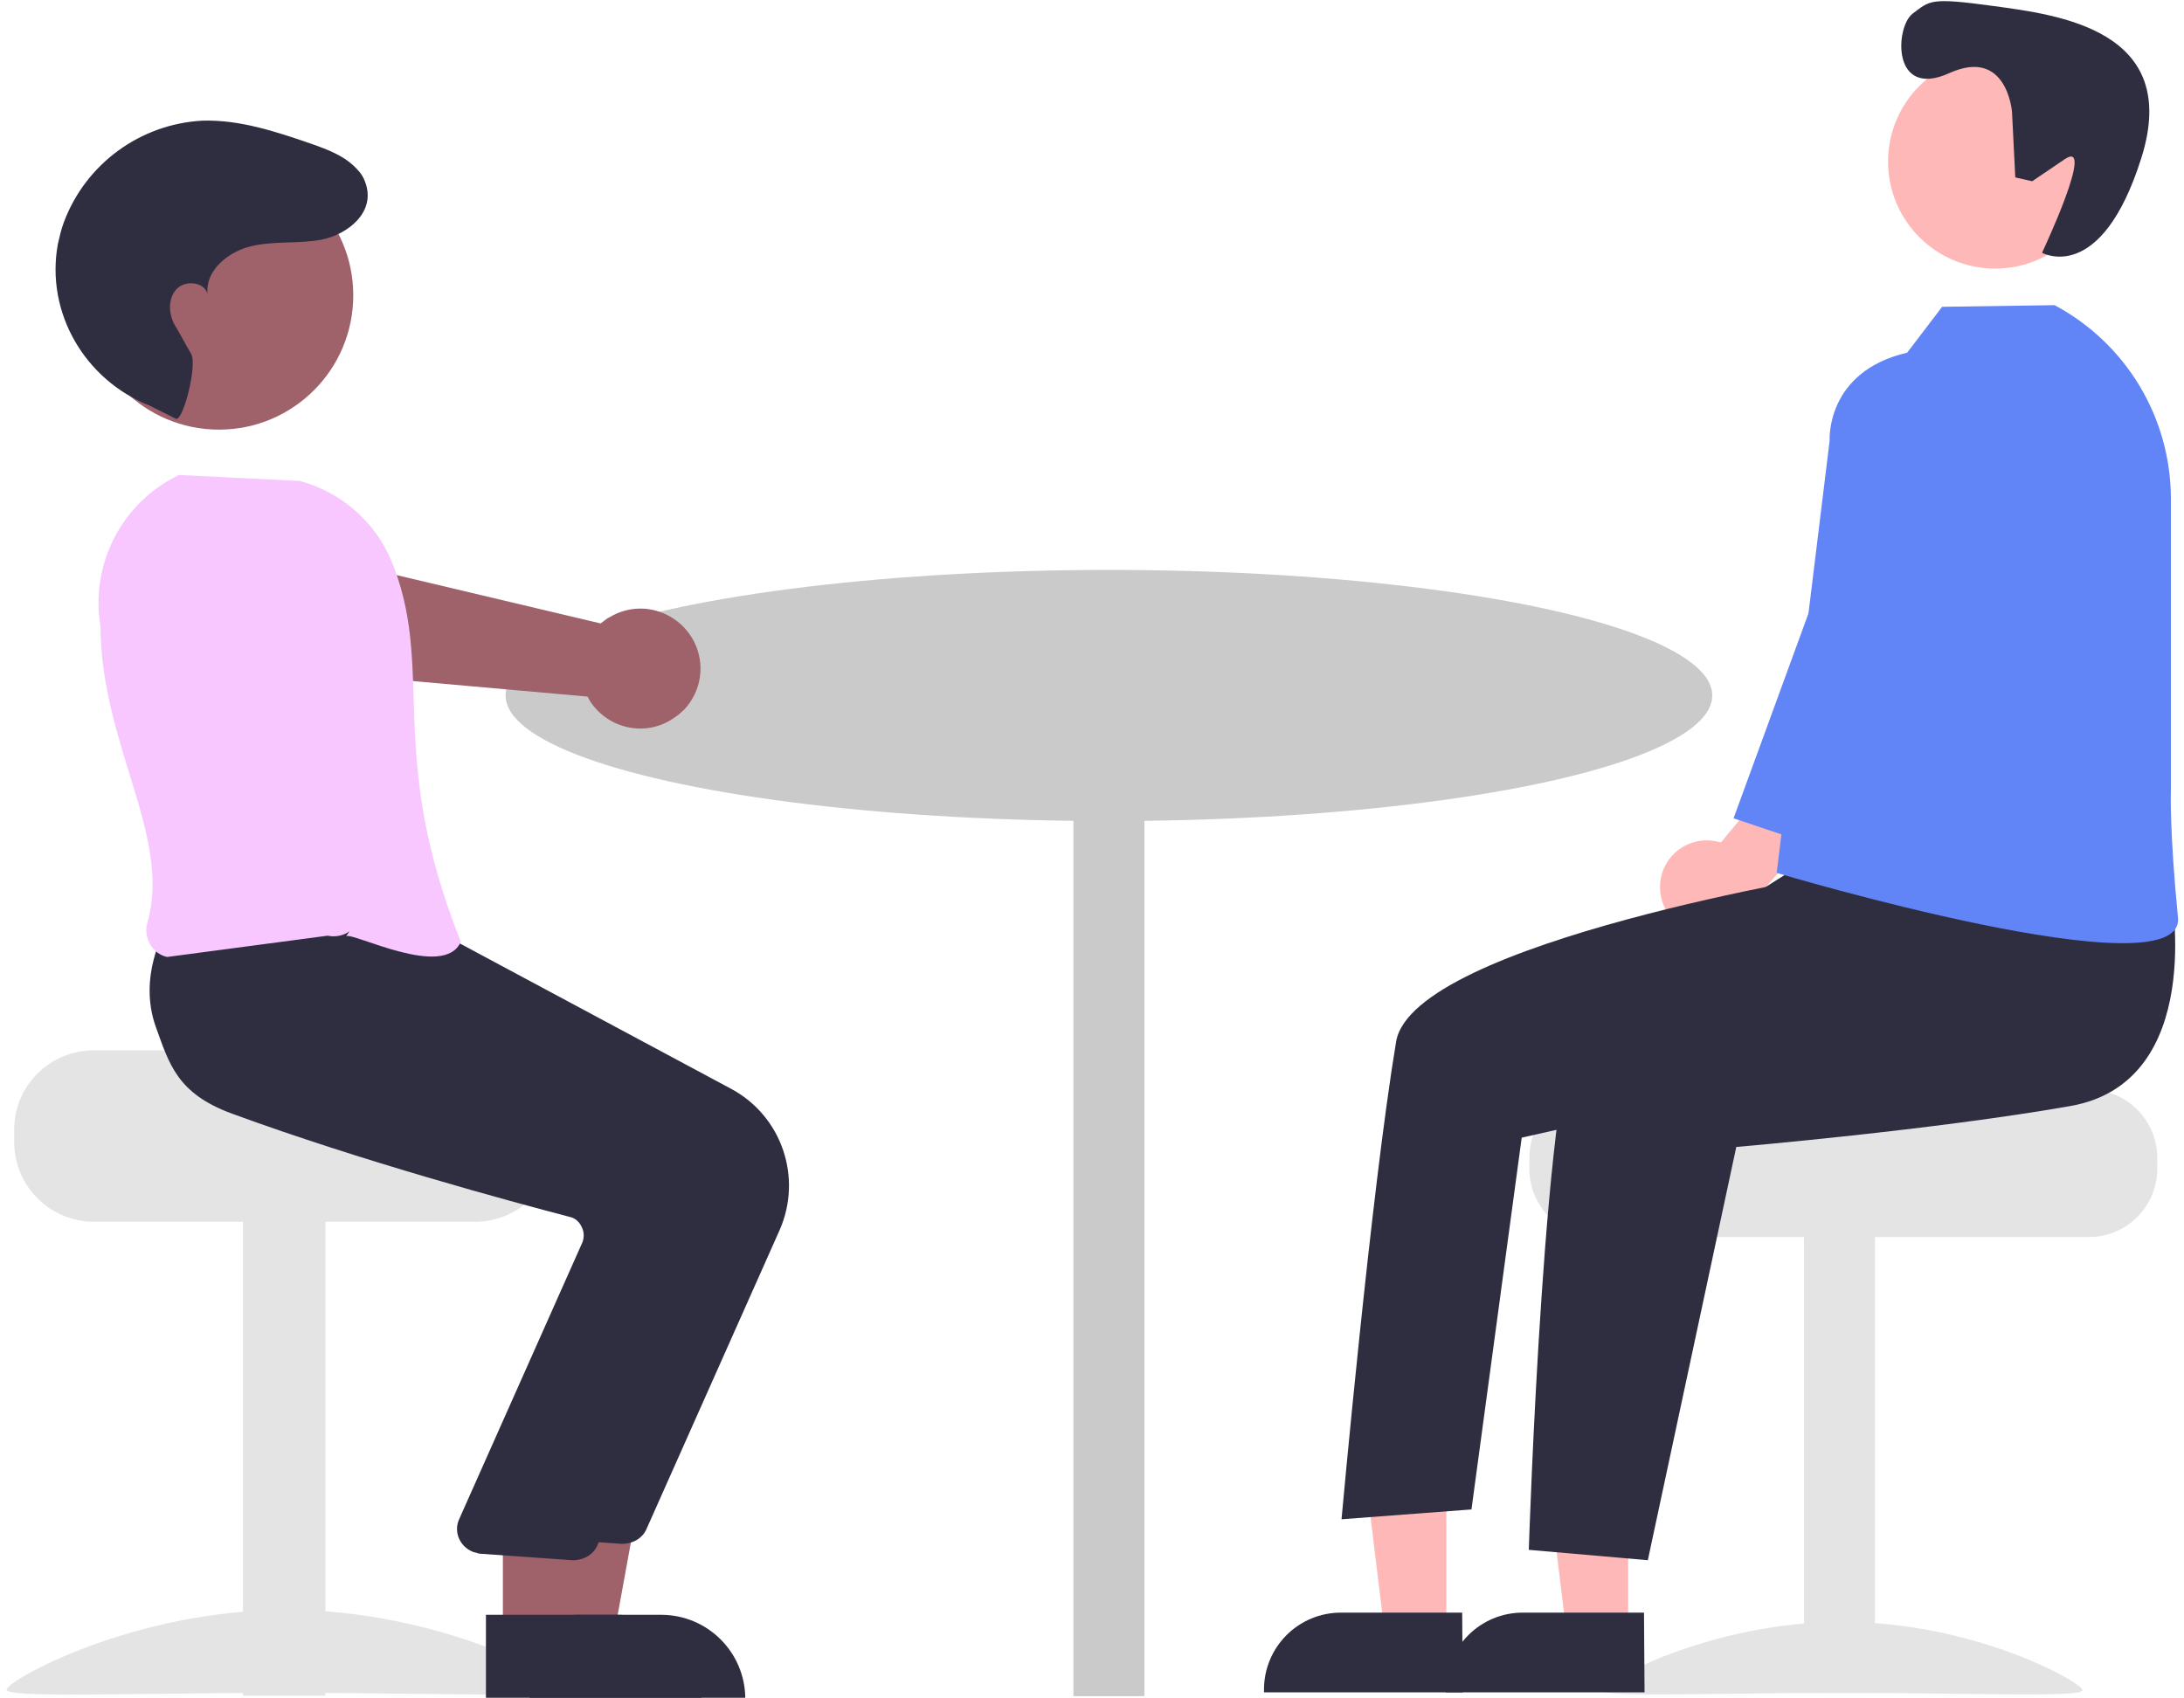 <?xml version="1.0" encoding="utf-8"?>
<!-- Generator: Adobe Illustrator 27.9.0, SVG Export Plug-In . SVG Version: 6.00 Build 0)  -->
<svg version="1.1" id="Layer_1" xmlns="http://www.w3.org/2000/svg" xmlns:xlink="http://www.w3.org/1999/xlink" x="0px" y="0px"
	 viewBox="0 0 400 311" style="enable-background:new 0 0 400 311;" xml:space="preserve">
<style type="text/css">
	.st0{fill:#CACACA;}
	.st1{fill:#E4E4E4;}
	.st2{fill:#FFB8B8;enable-background:new    ;}
	.st3{fill:#2F2E41;}
	.st4{fill:#6185F7;enable-background:new    ;}
	.st5{fill:#9F616A;enable-background:new    ;}
	.st6{fill:#F8C7FF;enable-background:new    ;}
</style>
<ellipse class="st0" cx="203.1" cy="127.4" rx="110.5" ry="23"/>
<rect x="196.6" y="138.7" class="st0" width="13" height="172"/>
<path class="st1" d="M382.6,199.6h-48c0,1.4-49.5,2.5-49.5,2.5c-0.8,0.6-1.5,1.3-2.1,2c-1.9,2.2-2.9,5.1-2.9,8v2
	c0,6.9,5.6,12.5,12.5,12.5h90c6.9,0,12.5-5.6,12.5-12.5v-2C395.1,205.2,389.5,199.6,382.6,199.6z"/>
<rect x="330.4" y="226.1" class="st1" width="13" height="84"/>
<path class="st1" d="M293.4,309.6c0,1.4,19.7,0.5,44,0.5s44,0.9,44-0.5s-19.7-12.5-44-12.5S293.4,308.2,293.4,309.6z"/>
<path class="st1" d="M17.2,192.4h37.5c0,1.6,41,2.9,41,2.9c0.9,0.7,1.7,1.5,2.5,2.3c2.2,2.6,3.4,5.9,3.4,9.3v2.3
	c0,8-6.5,14.6-14.6,14.6H17.2c-8,0-14.6-6.5-14.6-14.6v-2.3C2.6,198.9,9.1,192.4,17.2,192.4z"/>
<rect x="44.5" y="223.2" class="st1" width="15.1" height="87.4"/>
<path class="st1" d="M103.8,309.5c0,1.6-23,0.6-51.3,0.6s-51.3,1-51.3-0.6s23-14.6,51.3-14.6S103.8,307.8,103.8,309.5z"/>
<polygon class="st2" points="298.2,255.6 281.6,255.6 286.9,299.1 298.2,299.1 "/>
<path class="st3" d="M301.2,310h-36.4v-0.5c0-7.8,6.3-14.1,14.1-14.1l0,0h22.2L301.2,310z"/>
<polygon class="st2" points="264.9,255.6 248.3,255.6 253.6,299.1 264.9,299.1 "/>
<path class="st3" d="M267.9,310h-36.4v-0.5c0-7.8,6.3-14.1,14.1-14.1l0,0h22.2L267.9,310z"/>
<path class="st2" d="M309.6,170.6c4.4,1.8,9.4-0.5,11.1-4.9l18-21l-11-5.4l-12.5,15c-0.5-0.1-1-0.2-1.5-0.3c-4.7-0.6-9,2.7-9.6,7.4
	C303.6,165.4,305.9,169.2,309.6,170.6z"/>
<polygon class="st4" points="352.8,119.4 334.2,155.5 317.5,149.9 337.2,96 339,75.2 346.3,72.2 "/>
<circle class="st2" cx="365.4" cy="29.6" r="19.6"/>
<path class="st3" d="M369.1,32.5l3.1,0.7l5.9-4c5.9-4.1-4.1,17.1-4.1,17.1s10.8,6.1,18.2-17.4S376.8,2.7,365.1,1.1
	c-11.7-1.6-11.6-1-14.8,1.4c-3.2,2.4-3.9,15.7,6.7,10.9s11.5,7.1,11.5,7.1L369.1,32.5z"/>
<path class="st3" d="M331,157.7c0,0-33.9,20.9-41,28s-10,98.2-10,98.2l21.8,1.9l16.2-75.7c0,0,36.2-3.1,61.2-7.5
	s18.4-39.2,18.4-39.2L331,157.7z"/>
<path class="st3" d="M360,176.2l-43.3,23.6l-38,8.6l-9.2,68.1l-23.8,1.8c0,0,5.4-59.9,10-87.5c3.1-18.3,82.1-31,82.1-31l10.9-11
	L360,176.2z"/>
<path class="st4" d="M335.1,80.7l-9.7,79.2c0,0,74.8,22.3,73.5,8.2c-1.6-16.3-1.3-23.4-1.3-23.4V91.4c0-14.9-8.2-28.5-21.3-35.5l0,0
	l-20.6,0.3l-6.4,8.4C334.3,68.1,335.1,80.7,335.1,80.7z"/>
<path class="st5" d="M125.3,130c-0.3,0.3-0.7,0.6-1,0.9c-0.3,0.2-0.7,0.5-1,0.7c-5,3.4-11.8,2-15.2-3.1c-0.2-0.3-0.3-0.6-0.5-0.9
	l-54-4.8c-4.9-0.5-8.9-4.1-9.9-8.9l-3.9-19.6l19-3.1l3.5,11.7l47.7,11.3c0.4-0.3,0.8-0.6,1.2-0.9c0.4-0.2,0.7-0.4,1.1-0.6
	c5.4-2.8,12-0.6,14.8,4.8C129.2,121.6,128.5,126.6,125.3,130z"/>
<polygon class="st5" points="100.1,268 118.2,268 112.4,299.8 100.1,299.8 "/>
<path class="st3" d="M97,295.8h24.1l0,0l0,0c8.5,0,15.4,6.9,15.4,15.4v0.5H97V295.8z"/>
<path class="st3" d="M114.2,282.8c-0.1,0-0.3,0-0.4,0l-17-1.2c-0.4-0.1-0.7-0.2-1.1-0.3c-2.4-0.9-3.6-3.5-2.7-5.8l22.7-51
	c0.3-0.9,0.3-1.9-0.2-2.8c-0.4-0.9-1.2-1.6-2.2-1.8c-10.7-2.8-38.1-10.2-61.8-18.9c-10.1-3.7-16.5-9.1-19-16
	c-3.2-9.1,1.6-17.4,1.8-17.7l0.2-0.3l22.3,2l24.2,2.1l53,28.4c9.2,5,13,16.2,8.8,25.8l-24.4,54.8
	C117.7,281.7,116.1,282.7,114.2,282.8z"/>
<polygon class="st5" points="92.1,268 110.2,268 104.4,299.8 92.1,299.8 "/>
<path class="st3" d="M89,295.8h24.1l0,0l0,0c8.5,0,15.4,6.9,15.4,15.4v0.5H89V295.8z"/>
<path class="st3" d="M105.2,285.8c-0.1,0-0.3,0-0.4,0l-17-1.2c-0.4-0.1-0.7-0.2-1.1-0.3c-2.4-0.9-3.6-3.5-2.7-5.8l22.7-51
	c0.3-0.9,0.3-1.9-0.2-2.8c-0.4-0.9-1.2-1.6-2.2-1.8c-10.7-2.8-38.1-10.2-61.8-18.9c-10.1-3.7-11.5-9.1-14-16
	c-3.2-9.1,1.6-17.4,1.8-17.7v0.2l17.5,1.5l24.2,2.1l53,28.4c9.2,5,13,16.2,8.8,25.8l-24.4,54.8C108.7,284.7,107.1,285.7,105.2,285.8
	z"/>
<path class="st6" d="M64,170.6c-1.1,0.8-2.6,1.1-4,0.8l-29.4,3.9c-1.3-0.3-2.4-1.1-3.1-2.3s-0.9-2.7-0.5-4
	c4.5-15.8-8.5-32.5-8.6-54.3c-1.9-11.3,3.9-22.6,14.2-27.6l0.1-0.1l22.2,1.1c7.4,2,13.5,7.2,16.6,14.2c8.5,20.1-1.1,35.2,12.9,70.2
	c-3,7-19.8-1.8-21-1L64,170.6z"/>
<circle class="st5" cx="40.1" cy="54.1" r="24.6"/>
<path class="st3" d="M27.4,74.3C15.5,69.6,8.3,57.2,10.6,44.7c0.3-1.3,0.6-2.7,1.1-4c4-10.7,14-18,25.4-18.6
	c6.8-0.2,13.4,2,19.8,4.2c3.1,1.1,6.2,2.2,8.5,4.7c0.7,0.7,1.2,1.5,1.5,2.4c2,5.4-3.1,9.5-8,10.5c-4.3,0.8-8.7,0.2-12.9,1.2
	s-8.4,4.4-8,8.7c-0.7-2.3-4.3-2.5-5.8-0.7s-1.3,4.6-0.1,6.6s1.1,2,2.9,5.1c1.2,2.1-1.5,12.5-2.8,11.9L27.4,74.3z"/>
</svg>
